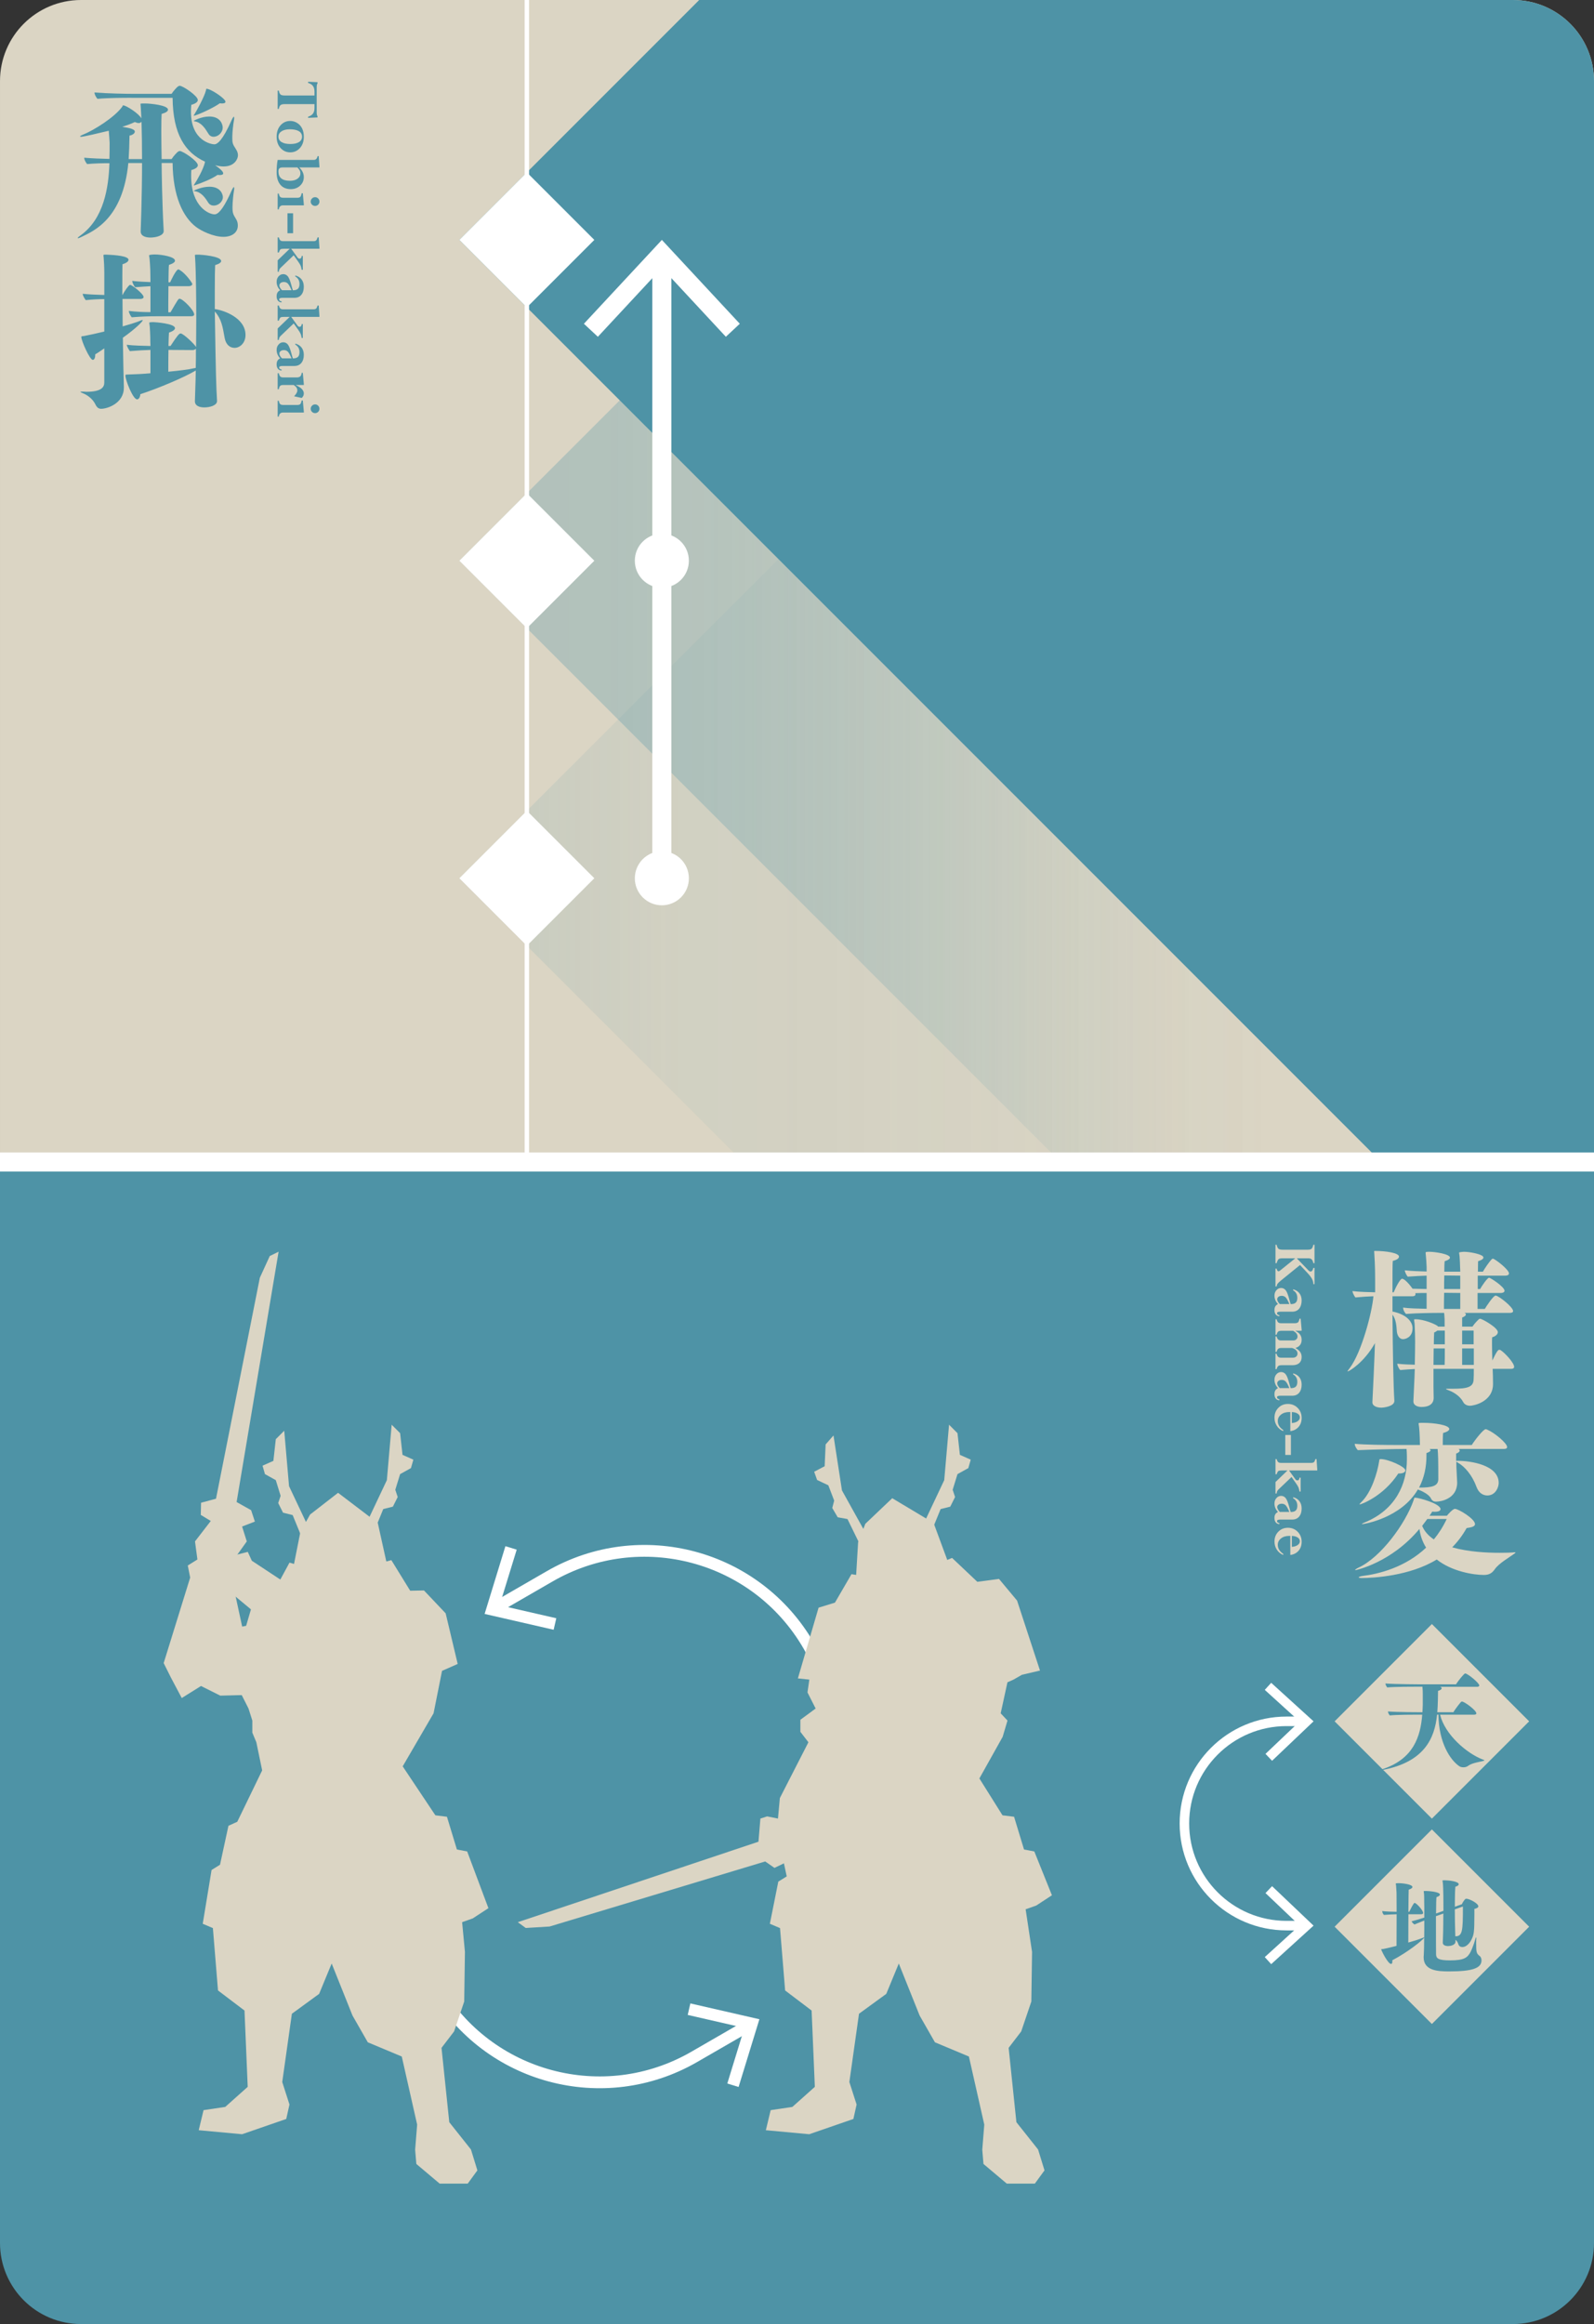 <?xml version="1.0" encoding="UTF-8"?>
<svg id="a" data-name="レイヤー 1" xmlns="http://www.w3.org/2000/svg" width="59mm" height="86mm" xmlns:xlink="http://www.w3.org/1999/xlink" viewBox="0 0 167.244 243.78">
  <rect x="0" y="0" width="167.244" height="243.78" fill="#333333" stroke="none"/>
  <defs>
    <linearGradient id="b" x1="-871.714" y1="-6992.821" x2="-786.675" y2="-6992.821" gradientTransform="translate(919.911 -6928.333) scale(1 -1)" gradientUnits="userSpaceOnUse">
      <stop offset="0" stop-color="#4e93a6" stop-opacity=".5"/>
      <stop offset=".259" stop-color="rgba(78, 147, 166, .481)" stop-opacity=".481"/>
      <stop offset=".466" stop-color="rgba(78, 147, 166, .42)" stop-opacity=".42"/>
      <stop offset=".656" stop-color="rgba(78, 147, 166, .319)" stop-opacity=".319"/>
      <stop offset=".835" stop-color="rgba(78, 147, 166, .176)" stop-opacity=".176"/>
      <stop offset="1" stop-color="#4e93a6" stop-opacity="0"/>
    </linearGradient>
    <linearGradient id="c" data-name="名称未設定グラデーション 10" x1="-871.714" y1="-6989.277" x2="-786.675" y2="-6989.277" gradientTransform="translate(919.911 -6928.333) scale(1 -1)" gradientUnits="userSpaceOnUse">
      <stop offset="0" stop-color="#4e93a6"/>
      <stop offset=".194" stop-color="rgba(78, 147, 166, .981)" stop-opacity=".981"/>
      <stop offset=".35" stop-color="rgba(78, 147, 166, .92)" stop-opacity=".92"/>
      <stop offset=".492" stop-color="rgba(78, 147, 166, .819)" stop-opacity=".819"/>
      <stop offset=".627" stop-color="rgba(78, 147, 166, .675)" stop-opacity=".675"/>
      <stop offset=".756" stop-color="rgba(78, 147, 166, .49)" stop-opacity=".49"/>
      <stop offset=".88" stop-color="rgba(78, 147, 166, .266)" stop-opacity=".266"/>
      <stop offset="1" stop-color="#4e93a6" stop-opacity="0"/>
    </linearGradient>
  </defs>
  <path d="M158.74,0H8.504C3.807,0,0,3.807,0,8.504v113.386h167.244V8.504C167.244,3.807,163.437,0,158.74,0Z" fill="#dbd5c4" stroke-width="0"/>
  <path d="M158.74,243.78H8.504c-4.697,0-8.504-3.807-8.504-8.504v-113.386h167.244v113.386c0,4.697-3.807,8.504-8.504,8.504Z" fill="#4e93a6" stroke-width="0"/>
  <polygon points="133.235 7.087 48.196 92.126 77.96 121.89 133.235 121.89 133.235 7.087" fill="url(#b)" opacity=".3" stroke-width="0"/>
  <polygon points="133.235 0 107.015 0 48.196 58.819 111.267 121.89 133.235 121.89 133.235 0" fill="url(#c)" opacity=".3" stroke-width="0"/>
  <path d="M144.921,121.89h22.323V8.504C167.244,3.807,163.437,0,158.74,0h-85.379l-25.165,25.165,96.725,96.725Z" fill="#4e93a6" stroke-width="0"/>
  <line x1="55.276" y1="0" x2="55.276" y2="121.89" fill="#fff" stroke="#fff" stroke-miterlimit="10" stroke-width=".465"/>
  <rect x="50.27" y="20.159" width="10.012" height="10.012" transform="translate(-1.604 46.456) rotate(-45)" fill="#fff" stroke-width="0"/>
  <rect x="50.27" y="87.12" width="10.012" height="10.012" transform="translate(-48.953 66.068) rotate(-45)" fill="#fff" stroke-width="0"/>
  <rect x="50.27" y="53.813" width="10.012" height="10.012" transform="translate(-25.401 56.313) rotate(-45)" fill="#fff" stroke-width="0"/>
  <g>
    <line x1="69.442" y1="91.8" x2="69.442" y2="27.334" fill="none" stroke="#fff" stroke-miterlimit="10" stroke-width="2"/>
    <polygon points="77.621 33.961 76.157 35.325 69.444 28.101 62.729 35.325 61.264 33.961 69.444 25.165 77.621 33.961" fill="#fff" stroke-width="0"/>
  </g>
  <path d="M17.172,24.25c0,.45-.774.667-1.387.667-.522,0-1.026-.162-1.026-.648v-.019s.145-3.619.145-7.147h-1.44c-.559,5.797-3.565,7.094-4.862,7.724-.216.108-.359.162-.414.162-.018,0-.036-.018-.036-.018,0-.054.108-.145.289-.271,2.466-1.765,2.952-5.023,3.042-7.58-.737,0-1.603.018-2.34.09-.055-.054-.307-.396-.307-.666.792.072,1.782.108,2.646.126.019-.648.019-1.225.019-1.71-.019-.271-.054-.9-.09-1.243-.973.234-2.647.631-2.899.631-.071,0-.107,0-.107-.036s.071-.09.288-.181c1.17-.468,3.349-1.836,4.141-2.952.055-.072.019-.126.09-.126.307,0,1.639.846,1.909,1.368-.036-.847-.09-1.53-.09-1.53q0-.036.27-.036h.216c.541,0,2.396.18,2.396.648,0,.162-.181.306-.667.449-.018.217-.035.883-.035,1.855,0,.792.018,1.782.035,2.881h1.045c.216-.343.576-.703.666-.774.072-.036.126-.072.198-.072.306,0,1.891,1.044,1.891,1.494,0,.198-.234.378-.685.505-.018.216-.018.414-.018.611,0,3.26,1.891,4.033,2.448,4.033.198,0,.721-.054,1.801-2.502.108-.234.198-.36.234-.36.018,0,.036.036.036.108,0,.071,0,.18-.036.342-.055.288-.145,1.152-.145,1.656,0,.648.072.756.378,1.261.126.198.181.432.181.666,0,.756-.631,1.188-1.513,1.188-1.062,0-2.341-.631-2.881-1.045-1.368-1.044-2.413-3.223-2.449-6.697h-1.152c0,.647.055,4.321.217,7.111v.036ZM13.769,10.259c-.72,0-2.305,0-3.547.108-.054-.054-.307-.396-.307-.666,1.387.107,3.331.144,4.231.144h3.854c.216-.342.576-.702.666-.774.072-.035.126-.071.198-.071.306,0,1.891,1.044,1.891,1.494,0,.198-.234.378-.685.504-.018.252-.036.486-.036.721,0,3.133,2.233,3.421,2.449,3.421.324,0,.882-.414,1.818-2.539.108-.233.198-.359.234-.359.018,0,.036.035.036.107s0,.18-.036.342c-.055.288-.162,1.152-.162,1.657,0,.666.018.738.378,1.296.144.216.216.433.216.648,0,.324-.306,1.17-1.513,1.17-.288,0-.594-.054-.882-.126.828.559.847.793.847.847,0,.107-.108.18-.379.18-.071,0-.144-.018-.216-.018-.54.396-1.656.846-2.358,1.08-.055.018-.09.018-.108.018-.018,0-.036,0-.036-.018s.019-.036.055-.072c.306-.45.936-1.566,1.116-2.286,0-.036,0-.072.018-.108-2.106-.954-3.367-2.898-3.403-6.698h-4.339ZM14.903,16.688c0-1.423-.019-2.755-.055-3.926-.054.09-.162.145-.306.145-.108,0-.234-.036-.396-.108-.36.18-.828.342-1.314.504.54.091,1.314.198,1.314.505,0,.197-.288.378-.558.414l-.036,1.368-.055,1.099h1.405ZM21.853,14.004c-.342-.558-.737-1.17-1.44-1.278-.09-.018-.107-.036-.107-.036,0-.018.792-.468,1.656-.468,1.206,0,1.404.882,1.404,1.152,0,.559-.504.973-.954.973-.216,0-.433-.108-.559-.343ZM20.467,12.114c-.055.019-.09.019-.108.019-.018,0-.036,0-.036-.019,0-.018.019-.054.055-.09.197-.306,1.062-1.854,1.224-2.521.036-.144.036-.198.072-.198s.09.019.216.055c.54.18,1.765,1.008,1.765,1.313,0,.108-.107.181-.378.181-.054,0-.126-.019-.216-.019-.54.396-1.873,1.045-2.593,1.278ZM22.429,21.567c-.216,0-.432-.09-.576-.306-.323-.522-.737-1.116-1.422-1.207-.09-.018-.108-.018-.108-.036,0-.018.793-.432,1.656-.432,1.243,0,1.405.9,1.405,1.08,0,.522-.505.9-.955.9Z" fill="#4e93a6" stroke-width="0"/>
  <path d="M12.994,40.666c0,1.656-1.746,2.215-2.377,2.215-.233,0-.432-.091-.611-.469-.271-.558-.811-.954-1.243-1.134-.216-.09-.323-.145-.323-.162,0-.036.071-.036.18-.036h.162c.09,0,.18.018.27.018,1.585,0,1.891-.485,1.891-.972v-3.583c-.342.233-.702.485-.954.63v.09c0,.288-.108.486-.252.486-.324,0-1.206-2.017-1.206-2.395,0-.108.071-.072.288-.108.647-.126,1.386-.288,2.124-.468v-3.403c-.576,0-1.224.036-1.944.108-.108-.126-.324-.486-.324-.666.648.071,1.549.107,2.269.126v-2.305c0-.541-.036-1.297-.071-1.675-.019-.072-.019-.126-.019-.18,0-.072.054-.072.271-.072,1.08.036,2.358.162,2.358.54,0,.144-.162.324-.63.468-.019.378-.019,1.621-.019,3.224h.019c.09-.198.647-1.062.792-1.062.216,0,1.422.954,1.422,1.278,0,.144-.197.198-.306.198h-1.908c0,.899.018,1.891.018,2.881.702-.198,1.278-.379,1.566-.486.288-.126.45-.181.522-.181q.018,0,.018.019c0,.126-.738.882-2.088,1.837.035,2.143.071,4.159.107,5.167v.072ZM22.772,42.07c0,.45-.738.666-1.333.666-.504,0-.99-.162-.99-.648v-.018l.072-2.251.019-.954-.162.09c-1.081.631-3.674,1.747-5.654,2.395-.018.307-.162.541-.342.541-.433,0-1.225-2.017-1.225-2.503,0-.126.108-.09.396-.108.666-.018,1.44-.054,2.232-.126v-2.448c-.612.018-1.297.054-2.16.126-.091-.108-.324-.522-.324-.667.72.091,1.729.108,2.484.126-.018-.396-.018-.72-.018-.882-.019-.486-.019-.72-.055-1.17-.018-.198-.054-.324-.054-.379,0-.018,0-.071.432-.071.145,0,2.27.144,2.27.63,0,.144-.162.306-.631.468-.018.162-.036.721-.054,1.404h.216c.721-1.098.9-1.313,1.062-1.313.288,0,1.53,1.188,1.62,1.44,0-.99.019-2.017.019-3.008,0-1.548-.019-4.896-.126-6.409,0-.108-.019-.162-.019-.216,0-.072.036-.072.433-.072.126,0,2.322.144,2.322.666,0,.144-.162.288-.63.432-.019.253-.036,1.333-.036,2.827v1.782c.973.127,3.223.937,3.223,2.719,0,.847-.594,1.351-1.152,1.351-.468,0-.918-.324-1.044-1.08-.198-1.099-.306-1.927-1.026-2.736.108,6.788.145,7.832.234,9.362v.036ZM16.344,33.175c-.738,0-1.387.018-2.521.107-.071-.071-.306-.432-.306-.666.702.09,1.603.126,2.269.126v-2.719c-.432.019-.882.055-1.603.108-.09-.09-.306-.45-.306-.666.611.071,1.314.107,1.908.126,0-.576-.018-1.062-.018-1.278-.019-.486-.036-.721-.072-1.152-.019-.198-.055-.307-.055-.36,0-.108.576-.108.612-.108.685,0,2.107.234,2.107.648,0,.145-.162.288-.631.45-.036.18-.036.937-.054,1.818h.18c.019-.054.612-1.351.864-1.351.036,0,.108.036.181.091.576.342,1.278,1.332,1.278,1.44,0,.18-.252.233-.378.233h-2.125c-.018,1.099-.018,2.305-.018,2.737h.233c.774-1.333.828-1.423.954-1.423.324,0,1.531,1.207,1.531,1.656,0,.019,0,.181-.324.181h-3.709ZM20.539,38.594c.018-.647.018-1.332.018-2.034-.054.108-.234.162-.342.162l-2.539-.018c-.018.81-.018,1.71-.018,2.286,1.152-.107,2.143-.234,2.592-.342l.289-.055Z" fill="#4e93a6" stroke-width="0"/>
  <path d="M29.252,11.425h-.119v-1.921h.119c.039.201.099.337.178.407.08.07.226.105.438.105h3.128v-.409c0-.248-.054-.443-.161-.588-.106-.145-.276-.252-.509-.322v-.119l.987.041v.126c-.057.089-.085.224-.085.403v2.643c0,.185.028.318.085.403v.126l-.987.041v-.119c.232-.071.402-.179.509-.322.107-.145.161-.341.161-.589v-.408h-3.135c-.2,0-.343.035-.429.105-.085.07-.146.203-.18.396Z" fill="#4e93a6" stroke-width="0"/>
  <path d="M30.455,15.981c-.405,0-.745-.151-1.019-.453s-.41-.699-.41-1.191.137-.89.409-1.194c.272-.304.612-.456,1.02-.456.254,0,.494.07.722.21.228.141.401.333.521.578.119.245.179.532.179.863,0,.494-.137.892-.41,1.192s-.61.451-1.012.451ZM30.454,15.106c.393,0,.696-.066.912-.2.216-.133.323-.323.323-.568,0-.253-.11-.446-.332-.578s-.538-.198-.951-.198c-.363,0-.652.07-.868.21-.216.141-.323.329-.323.565,0,.242.109.431.327.566s.521.203.912.203Z" fill="#4e93a6" stroke-width="0"/>
  <path d="M33.515,17.444v.12h-2.122c.323.308.484.646.484,1.015,0,.357-.131.657-.393.899-.262.241-.587.361-.975.361-.469,0-.834-.152-1.094-.459s-.39-.746-.39-1.318c0-.503.036-.933.106-1.288h3.794c.214,0,.345-.133.394-.399h.119l.075,1.069ZM31.204,17.564h-1.548c-.159,0-.273.032-.341.097-.067.065-.101.173-.101.323,0,.654.404.98,1.212.98.324,0,.587-.072.789-.217s.303-.334.303-.568c0-.107-.022-.204-.066-.291-.045-.087-.127-.194-.248-.324Z" fill="#4e93a6" stroke-width="0"/>
  <path d="M31.877,21.42v.119h-2.177c-.265,0-.414.143-.448.427h-.119v-1.66h.119c.034.178.085.295.15.354.066.058.184.087.353.087h1.408c.162,0,.274-.03.339-.092.063-.062.113-.189.15-.383h.119l.105,1.148ZM33.061,20.684c.125,0,.232.045.32.135.09.09.134.199.134.327,0,.125-.044.232-.132.321s-.195.133-.322.133c-.128,0-.237-.044-.327-.133s-.135-.196-.135-.321c0-.128.046-.237.137-.327s.199-.135.325-.135Z" fill="#4e93a6" stroke-width="0"/>
  <path d="M30.75,22.373v2.092h-.589v-2.092h.589Z" fill="#4e93a6" stroke-width="0"/>
  <path d="M29.133,24.898h.119c.041.15.094.255.157.313.064.058.163.087.298.087h3.199c.118,0,.207-.028.265-.084.059-.056.108-.161.149-.315h.119l.075,1.073v.119h-2.96l.677.937c.053.07.12.105.202.106.065,0,.119-.026.158-.077.04-.052.061-.122.061-.21h.119v1.455h-.12c-.024-.175-.06-.316-.105-.425s-.126-.244-.242-.408l-.487-.691-1.304,1.245c-.096.086-.16.161-.193.225-.033.064-.056.152-.067.264h-.119v-1.206l1.261-1.214h-.602c-.182,0-.303.021-.363.064-.061.044-.119.154-.177.332h-.119v-1.59Z" fill="#4e93a6" stroke-width="0"/>
  <path d="M29.026,29.546c0-.219.068-.405.204-.559.136-.154.299-.23.49-.23s.351.076.477.229c.127.152.254.472.381.957.062.234.112.403.15.506.244,0,.421-.053.53-.157s.164-.271.164-.499c0-.357-.147-.622-.44-.793v-.103c.284.07.505.209.661.415s.233.462.233.768c0,.354-.086.635-.26.846-.173.211-.415.316-.728.316h-1.244c-.234,0-.353.054-.353.161,0,.111.082.181.246.208v.112c-.164-.014-.29-.076-.379-.188s-.134-.264-.134-.455c0-.161.029-.292.088-.391.058-.1.153-.182.285-.248l-.059-.062c-.209-.237-.314-.515-.314-.834ZM29.587,30.442h1.002c-.148-.349-.275-.579-.383-.692-.107-.112-.245-.169-.414-.169-.144,0-.259.033-.347.101s-.132.155-.132.265c0,.148.092.313.273.496Z" fill="#4e93a6" stroke-width="0"/>
  <path d="M29.133,32.045h.119c.041.15.094.255.157.313.064.058.163.087.298.087h3.199c.118,0,.207-.028.265-.084.059-.056.108-.161.149-.315h.119l.075,1.073v.119h-2.96l.677.937c.053.07.12.105.202.106.065,0,.119-.026.158-.077.04-.052.061-.122.061-.21h.119v1.455h-.12c-.024-.175-.06-.316-.105-.425s-.126-.244-.242-.408l-.487-.691-1.304,1.245c-.096.086-.16.161-.193.225-.033.064-.056.152-.067.264h-.119v-1.206l1.261-1.214h-.602c-.182,0-.303.021-.363.064-.061.044-.119.154-.177.332h-.119v-1.59Z" fill="#4e93a6" stroke-width="0"/>
  <path d="M29.026,36.693c0-.219.068-.405.204-.559.136-.154.299-.23.49-.23s.351.076.477.229c.127.152.254.472.381.957.062.234.112.403.15.506.244,0,.421-.053.53-.157s.164-.271.164-.499c0-.357-.147-.622-.44-.793v-.103c.284.07.505.209.661.415s.233.462.233.768c0,.354-.086.635-.26.846-.173.211-.415.316-.728.316h-1.244c-.234,0-.353.054-.353.161,0,.111.082.181.246.208v.112c-.164-.014-.29-.076-.379-.188s-.134-.264-.134-.455c0-.161.029-.292.088-.391.058-.1.153-.182.285-.248l-.059-.062c-.209-.237-.314-.515-.314-.834ZM29.587,37.588h1.002c-.148-.349-.275-.579-.383-.692-.107-.112-.245-.169-.414-.169-.144,0-.259.033-.347.101s-.132.155-.132.265c0,.148.092.313.273.496Z" fill="#4e93a6" stroke-width="0"/>
  <path d="M31.877,40.384h-.841v.014c.562.251.841.542.841.875,0,.183-.074.338-.224.469l-.798-.175c.228-.239.342-.438.342-.595,0-.116-.027-.218-.082-.304-.055-.087-.152-.182-.294-.284h-1.08c-.169,0-.284.029-.346.089s-.109.179-.144.358h-.119v-1.682h.119c.041.174.095.29.161.351s.176.091.328.091h1.395c.166,0,.29-.038.372-.114s.131-.199.145-.367h.119l.105,1.155v.119Z" fill="#4e93a6" stroke-width="0"/>
  <path d="M31.877,43.154v.119h-2.177c-.265,0-.414.143-.448.427h-.119v-1.66h.119c.034.178.085.295.15.354.066.058.184.087.353.087h1.408c.162,0,.274-.03.339-.092.063-.062.113-.189.15-.383h.119l.105,1.148ZM33.061,42.419c.125,0,.232.045.32.135.09.09.134.199.134.327,0,.125-.044.232-.132.321s-.195.133-.322.133c-.128,0-.237-.044-.327-.133s-.135-.196-.135-.321c0-.128.046-.237.137-.327s.199-.135.325-.135Z" fill="#4e93a6" stroke-width="0"/>
  <path d="M156.614,143.585v.071c.019.288.036,1.063.036,1.513,0,1.891-2.053,2.287-2.412,2.287-.324,0-.595-.145-.721-.396-.27-.522-.864-.972-1.477-1.206-.198-.072-.324-.126-.324-.162,0-.019.055-.019.162-.019h.505c1.638,0,2.232-.18,2.232-1.044.018-.18.018-.559.018-1.044h-4.231s0,1.908,0,1.908c.019.721.019.954.019,1.099v.054c0,.162-.019.937-1.278.937-.396,0-.847-.162-.847-.576v-.055c.126-2.502.126-2.881.145-3.349-.433.019-.919.054-1.53.108-.108-.108-.307-.45-.307-.666.576.071,1.278.09,1.837.107.018-.9.036-1.765.036-2.412s-.019-1.009-.055-1.873c-.018-.216-.054-.342-.054-.414,0-.054.036-.072.108-.072.936,0,2.07.504,2.322.685.036.036.072.054.09.09h.685c0-.504,0-.882-.019-.99,0-.144-.018-.306-.035-.45h-.486c-.648,0-2.395.018-3.512.108-.107-.091-.306-.396-.306-.667.612.091,1.603.108,2.467.127v-1.657c-.324,0-.738,0-1.188.019.019.036.019.072.019.107,0,.181-.181.217-.307.217h-2.106s0,1.603,0,1.603c1.44.288,2.106,1.044,2.106,1.746,0,.954-.738,1.152-.99,1.152-.45,0-.648-.486-.666-.9-.036-.486-.072-1.17-.45-1.675.036,4.016.09,7.347.198,9.039v.018c0,.576-1.135.703-1.369.703-.449,0-.936-.162-.936-.559v-.018c.216-4.357.27-6.194.27-6.194-1.134,2.034-2.719,2.971-2.862,2.971q-.019,0-.019-.018c0-.019.09-.145.252-.36,1.225-1.639,2.323-5.798,2.467-7.508-.521.018-1.134.054-1.891.126-.107-.126-.306-.486-.306-.667.72.091,1.692.108,2.377.127,0-2.396,0-2.611-.091-4.124,0-.09-.018-.126-.018-.162s.018-.054.09-.054c1.188,0,2.521.216,2.521.595,0,.161-.181.342-.648.45-.036.252-.036,1.548-.036,3.295h.126c.27-.648.702-1.423.882-1.423.217,0,.667.433,1.099,1.044l1.477.036v-1.404c-.594.019-1.297.054-1.98.108-.072-.055-.307-.45-.307-.666.631.071,1.549.107,2.287.126v-.45c-.018-.486-.036-.721-.072-1.152-.018-.198-.036-.307-.036-.379s.108-.09.414-.09c.559,0,2.143.234,2.143.612,0,.108-.144.252-.558.378-.019.126-.036.541-.036,1.099h1.675c0-.216-.019-.378-.019-.468-.018-.486-.018-.721-.054-1.152-.018-.217-.054-.324-.054-.379s.45-.09.485-.09c.631,0,1.549.198,1.873.379.126.054.198.144.198.233,0,.108-.145.252-.559.378,0,.126-.018.541-.018,1.099h.521c.198-.36.667-1.044.919-1.296.036-.036.072-.072.126-.072.198,0,1.692,1.134,1.692,1.548,0,.198-.252.234-.396.234h-2.881s0,1.404,0,1.404h.252c.127-.252.757-1.188.937-1.188.145,0,1.621.955,1.621,1.369,0,.18-.234.233-.379.233h-2.448s0,1.675,0,1.675h.756c.145-.252.9-1.404,1.135-1.404.306,0,1.836,1.206,1.836,1.62,0,.181-.233.198-.359.198h-4.735c.107.054.144.108.144.162,0,.108-.144.234-.396.324v.954s1.081,0,1.081,0c.233-.36.576-.685.647-.756.072-.036.091-.072.145-.072.234,0,1.873.937,1.873,1.404,0,.216-.217.433-.595.54-.018.181-.018.414-.018.648,0,.54.018,1.206.036,1.782.504-1.062.63-1.116.72-1.116.072,0,.144.019.198.072.45.306,1.368,1.314,1.368,1.71,0,.217-.234.217-.342.217h-1.909ZM154.634,141.443h-1.225s0,1.729,0,1.729h1.225s0-1.729,0-1.729ZM154.616,139.57h-1.207s0,1.44,0,1.44h1.207s0-1.44,0-1.44ZM153.212,135.626l-1.692-.018c-.019.72-.019,1.351-.019,1.692h1.711s0-1.675,0-1.675ZM153.212,133.808l-1.675-.018c-.018.45-.018.936-.018,1.422h1.692s0-1.404,0-1.404ZM151.573,143.171c.018-.343.018-.99.018-1.729h-1.17c0,.54-.019,1.152-.019,1.729h1.171ZM151.591,139.57h-.792c-.072.072-.18.145-.324.198-.018.306-.036.756-.036,1.242h1.152s0-1.44,0-1.44Z" fill="#dbd5c4" stroke-width="0"/>
  <path d="M151.808,158.992c.09-.108.611-.721.846-.721.36,0,2.106,1.045,2.106,1.603,0,.252-.378.342-.882.414-.433.774-.937,1.44-1.513,2.017,1.692.486,3.673.576,4.97.576.72,0,1.242-.018,1.387-.036.09-.018.162-.018.216-.018s.072,0,.072.018-.072.108-.253.217c-.414.306-1.53.954-1.926,1.548-.234.324-.505.595-1.135.595-1.08,0-3.367-.36-4.951-1.621-2.809,1.729-6.662,1.944-7.887,1.944-.198,0-.306-.035-.306-.071s.144-.108.396-.145c1.765-.216,4.502-.918,6.681-2.971-.343-.54-.595-1.188-.702-1.963-2.953,3.548-6.662,4.321-6.698,4.321s-.054,0-.054-.018.107-.126.342-.234c2.358-1.08,4.934-4.609,5.798-7.076.09-.233.018-.27.18-.27.342,0,2.646.612,2.646,1.206,0,.145-.18.271-.594.271-.072,0-.162,0-.271-.019l-.288.433h1.819ZM153.031,151.989c.072.035.126.107.126.18s-.107.216-.378.306v.774c.036-.018.09-.018.145-.018,1.368,0,4.321.432,4.321,2.322,0,.469-.343,1.314-1.188,1.314-.45,0-.9-.252-1.135-.882-.45-1.243-1.242-2.161-1.962-2.558-.072-.054-.127-.071-.162-.107,0,.396.018.846.035,1.08.055,1.063.055,1.08.055,1.116,0,1.711-1.729,1.999-2.197,1.999-.27,0-.432-.09-.558-.342-.198-.415-.9-.757-1.368-.937-1.747,3.007-5.672,3.637-5.834,3.637-.019,0-.036,0-.036-.018,0-.019.108-.091.342-.181,3.205-1.332,4.376-4.015,4.376-6.571v-.343c0-.27-.019-.576-.036-.773h-.271c-.774,0-3.547.071-4.844.126-.107-.108-.323-.415-.323-.667,1.026.108,3.259.126,4.537.126h2.305c0-.071-.019-1.313-.09-1.89-.019-.198-.055-.307-.055-.36,0-.072.072-.072.559-.072,1.026,0,2.665.216,2.665.648,0,.126-.162.288-.648.414-.036.324-.036,1.008-.036,1.26h3.043c.378-.594,1.225-1.656,1.458-1.656.055,0,.127.019.217.072.684.288,2.034,1.387,2.034,1.801,0,.18-.216.198-.36.198h-4.735ZM149.755,159.334l-.54.721c.233.576.666,1.044,1.224,1.422.505-.612.973-1.332,1.351-2.143h-2.034ZM149.971,151.989c.072.035.126.09.126.144,0,.072-.108.18-.432.288v.271c0,1.152-.217,2.286-.774,3.349,1.351,0,2.017-.145,2.017-.9,0-2.125-.019-2.574-.072-3.15h-.864ZM146.712,154.563c-1.585,2.413-3.907,3.241-4.033,3.241-.019,0-.036-.019-.036-.019,0-.035.072-.107.216-.252,1.026-1.008,1.656-3.007,1.854-4.321.019-.126,0-.162.162-.162.757,0,2.575.793,2.575,1.188,0,.181-.234.324-.648.324h-.09Z" fill="#dbd5c4" stroke-width="0"/>
  <g>
    <path d="M137.118,133.457l-.72-.762-2.018,1.639c-.168.137-.28.244-.335.321-.056.077-.089.172-.101.285h-.119v-1.869h.119c.044.189.108.283.195.283.048,0,.105-.028.174-.085l1.59-1.281h-1.337c-.198,0-.334.027-.408.084-.074.056-.146.199-.214.429h-.119v-1.936h.119c.051.217.114.357.191.423.078.064.212.097.403.098h2.687c.188,0,.317-.034.391-.102.072-.067.134-.206.184-.418h.12v1.935h-.12c-.045-.2-.107-.335-.186-.406-.079-.071-.191-.106-.337-.106h-1.214s1.214,1.261,1.214,1.261c.08.084.158.127.235.127.133,0,.229-.127.287-.38h.12v1.702h-.12c0-.191-.05-.38-.151-.565-.102-.187-.278-.411-.531-.676Z" fill="#dbd5c4" stroke-width="0"/>
    <path d="M133.72,135.892c0-.219.068-.405.204-.559.136-.154.299-.23.49-.23s.351.076.477.229c.127.152.254.472.381.957.062.234.112.403.15.506.244,0,.421-.053.53-.157s.164-.271.164-.499c0-.357-.147-.622-.44-.793v-.103c.284.07.505.209.661.415s.233.462.233.768-.086.635-.26.846c-.173.211-.415.316-.728.316h-1.244c-.234,0-.353.054-.353.161,0,.111.082.181.246.208v.112c-.164-.014-.29-.076-.379-.188s-.134-.264-.134-.455c0-.161.029-.292.088-.391.058-.1.153-.182.285-.248l-.059-.062c-.209-.237-.314-.515-.314-.834ZM134.28,136.787h1.002c-.148-.349-.275-.579-.383-.692-.107-.112-.245-.169-.414-.169-.144,0-.259.033-.347.101s-.132.155-.132.265c0,.148.092.313.273.496Z" fill="#dbd5c4" stroke-width="0"/>
    <path d="M136.57,139.59h-.652s0,.014,0,.014c.436.205.652.515.652.93,0,.442-.217.729-.652.861.232.135.399.275.501.423s.151.325.151.532c0,.272-.084.482-.253.631-.168.147-.406.222-.714.222h-1.142c-.162,0-.278.029-.349.088-.07.058-.127.167-.168.326h-.119v-1.623h.119c.034.15.086.258.154.322.068.065.166.098.294.098h1.268c.142,0,.256-.04.344-.12s.132-.183.132-.309c0-.27-.189-.467-.567-.59h-1.148c-.144,0-.249.029-.316.089s-.12.168-.159.324h-.119v-1.623h.119c.037.15.089.258.157.323.068.064.163.097.284.097h1.322c.123,0,.226-.039.307-.119s.121-.176.121-.287c0-.234-.154-.438-.462-.608h-1.213c-.171,0-.29.028-.357.086s-.12.167-.159.327h-.119v-1.619h.119c.037.152.089.26.157.32.068.063.173.093.312.093h1.415c.171,0,.29-.031.358-.094s.121-.189.158-.381h.119l.105,1.148v.119Z" fill="#dbd5c4" stroke-width="0"/>
    <path d="M133.72,144.71c0-.219.068-.405.204-.559.136-.154.299-.23.49-.23s.351.076.477.229c.127.152.254.472.381.957.062.234.112.403.15.506.244,0,.421-.053.53-.157s.164-.271.164-.499c0-.357-.147-.622-.44-.793v-.103c.284.07.505.209.661.415s.233.462.233.768c0,.354-.086.635-.26.846-.173.211-.415.316-.728.316h-1.244c-.234,0-.353.054-.353.161s.082.181.246.208v.112c-.164-.014-.29-.076-.379-.188s-.134-.264-.134-.455c0-.161.029-.292.088-.391.058-.1.153-.182.285-.248l-.059-.062c-.209-.237-.314-.515-.314-.834ZM134.28,145.606h1.002c-.148-.349-.275-.579-.383-.692-.107-.112-.245-.169-.414-.169-.144,0-.259.033-.347.101s-.132.155-.132.265c0,.148.092.313.273.496Z" fill="#dbd5c4" stroke-width="0"/>
    <path d="M134.64,150.001v.119c-.285-.118-.51-.304-.674-.557s-.246-.538-.246-.854c0-.412.135-.756.402-1.03s.603-.412,1.007-.412c.41,0,.753.141,1.028.422s.413.631.413,1.048c0,.376-.107.688-.322.938-.216.249-.505.398-.867.445v-1.999c-.036-.002-.072-.003-.109-.003-.357,0-.647.089-.871.27-.224.179-.335.402-.335.668,0,.38.191.695.574.945ZM135.542,148.118v1.151c.248-.016.45-.079.606-.188s.234-.245.234-.404-.076-.291-.229-.392c-.153-.1-.357-.156-.612-.167Z" fill="#dbd5c4" stroke-width="0"/>
    <path d="M135.443,150.524v2.092h-.589v-2.092h.589Z" fill="#dbd5c4" stroke-width="0"/>
    <path d="M133.826,153.049h.119c.041.15.094.255.157.313.064.058.163.087.298.087h3.199c.118,0,.207-.028.265-.084.059-.056.108-.161.149-.315h.119l.075,1.073v.119h-2.96s.677.937.677.937c.053.07.12.105.202.106.065,0,.119-.026.158-.077.04-.052.061-.122.061-.21h.119v1.455h-.12c-.024-.175-.06-.316-.105-.425s-.126-.244-.242-.408l-.487-.691-1.304,1.245c-.096.086-.16.161-.193.225-.033.064-.056.152-.067.264h-.119v-1.206s1.261-1.214,1.261-1.214h-.602c-.182,0-.303.021-.363.064-.061.044-.119.154-.177.332h-.119v-1.59Z" fill="#dbd5c4" stroke-width="0"/>
    <path d="M133.72,157.699c0-.219.068-.405.204-.559.136-.154.299-.23.49-.23s.351.076.477.229c.127.152.254.472.381.957.062.234.112.403.15.506.244,0,.421-.053.53-.157s.164-.271.164-.499c0-.357-.147-.622-.44-.793v-.103c.284.07.505.209.661.415s.233.462.233.768c0,.354-.086.635-.26.846-.173.211-.415.316-.728.316h-1.244c-.234,0-.353.054-.353.161,0,.111.082.181.246.208v.112c-.164-.014-.29-.076-.379-.188s-.134-.264-.134-.455.029-.292.088-.391c.058-.1.153-.182.285-.248l-.059-.062c-.209-.237-.314-.515-.314-.834ZM134.28,158.594h1.002c-.148-.349-.275-.579-.383-.692-.107-.112-.245-.169-.414-.169-.144,0-.259.033-.347.101s-.132.155-.132.265.092.313.273.496Z" fill="#dbd5c4" stroke-width="0"/>
    <path d="M134.64,162.99v.119c-.285-.118-.51-.304-.674-.557s-.246-.538-.246-.854c0-.412.135-.756.402-1.03s.603-.412,1.007-.412c.41,0,.753.141,1.028.422s.413.631.413,1.048c0,.376-.107.688-.322.938-.216.249-.505.398-.867.445v-1.999c-.036-.002-.072-.003-.109-.003-.357,0-.647.089-.871.27-.224.179-.335.402-.335.668,0,.38.191.695.574.945ZM135.542,161.107v1.151c.248-.016.45-.079.606-.188s.234-.245.234-.404-.076-.291-.229-.392c-.153-.1-.357-.156-.612-.167Z" fill="#dbd5c4" stroke-width="0"/>
  </g>
  <rect x="143.019" y="173.343" width="14.432" height="14.432" transform="translate(-83.672 159.116) rotate(-45)" fill="#dbd5c4" stroke-width="0"/>
  <path d="M151.094,179.86c.516,2.105,2.8,4.066,4.48,4.704.111.034.168.067.168.09s-.057.045-.18.078c-.235.067-1.12.19-1.501.481-.156.124-.347.168-.515.168-.157,0-.303-.033-.415-.101-.952-.627-2.184-2.475-2.206-5.421h-.146c-.246,2.521-1.366,4.951-5.667,5.791-.045.011-.09.011-.123.011-.034,0-.067,0-.067-.022,0-.011.045-.033.146-.067,3.259-1.075,3.976-3.438,4.155-5.712h-.493c-.448,0-2.105,0-2.912.079-.056-.057-.19-.258-.19-.415,1.008.079,3.326.079,3.326.079h.292s.033-.773.033-.773v-1.098c0-.246,0-.459-.033-.75v-.056s-.415,0-.415,0c-.447,0-2.464,0-3.281.078-.056-.057-.19-.28-.19-.415,1.02.079,3.729.09,3.729.09h3.674c.246-.392.851-1.143.963-1.143.258,0,1.479.997,1.479,1.255,0,.123-.135.146-.213.146h-3.887c.112.045.157.101.157.157,0,.111-.201.234-.381.269,0,.347-.022,1.646-.078,2.24h1.691c.213-.381.761-1.054.817-1.098.022-.012.056-.022.078-.022.258,0,1.512.918,1.512,1.243,0,.111-.146.134-.224.134h-3.584Z" fill="#4e93a6" stroke-width="0"/>
  <rect x="143.019" y="194.886" width="14.432" height="14.432" transform="translate(-98.905 165.426) rotate(-45)" fill="#dbd5c4" stroke-width="0"/>
  <path d="M154.88,203.767c0,1.03.034,1.143.358,1.4.146.101.202.291.202.471,0,.817-.963,1.153-3.383,1.153-1.131,0-2.687-.045-2.687-1.479,0-.056,0-.112.011-.18.022-.269.045-1.019.045-1.881-.168.279-1.702,1.512-3.349,2.374.011.045.011.09.011.135,0,.146-.044.246-.134.246-.336,0-1.03-1.423-1.03-1.512s.067-.022.224-.057c.426-.089.907-.201,1.378-.324,0-.672.011-2.072.011-3.315-.392.012-.828.022-1.333.067-.078-.067-.179-.246-.179-.403.414.056,1.042.067,1.512.078-.011-.996-.011-1.837-.011-2.005-.012-.291-.022-.437-.045-.717-.012-.123-.034-.19-.034-.224s.022-.056.314-.056c.425,0,1.434.123,1.434.403,0,.078-.102.179-.393.279-.011.123-.022,1.154-.033,2.318h.09c.123-.224.336-.705.504-.896.011-.022.033-.034.056-.034.19,0,.896.773.896,1.053,0,.112-.123.135-.189.135h-1.355c0,1.153-.012,2.374-.012,2.968.561-.156,1.02-.302,1.255-.392l.414-.157c.012-.571.012-1.187.012-1.758-.46.179-.862.336-1.03.414-.079-.045-.27-.224-.303-.336.324-.078.829-.224,1.333-.392,0-.874,0-1.568-.012-1.658v-.179c0-.213,0-.561-.033-.762-.012-.078-.022-.135-.022-.157s.022-.033.179-.033h.057c.179,0,1.467.067,1.467.381,0,.09-.101.179-.358.269-.022.101-.045.817-.045,1.714l.504-.18.27-.101c0-.694,0-2.419-.067-2.957-.012-.111-.034-.179-.034-.213,0-.022.012-.033.19-.033h.057c.336,0,1.456.101,1.456.414,0,.09-.09.19-.348.258-.033.313-.056.93-.056,1.646v.459s.739-.269.739-.269c.066-.168.213-.392.324-.504.022-.034.045-.067.168-.067.303.012,1.232.481,1.232.795,0,.146-.213.225-.415.27v.593c0,1.859-.044,2.106-.313,2.644-.056.112-.403.762-.951.762-.157,0-.348-.067-.415-.291-.067-.225-.179-.37-.302-.471v.202c-.012.369-.549.459-.773.459-.291,0-.56-.102-.56-.348v-.022c.022-.392.056-1.534.056-3.046l-.135.056-.638.224c0,1.624,0,3.686.011,4.021.022.414.235.616,1.479.616,1.456,0,1.814-.28,2.128-.863.157-.291.403-.963.481-1.266.057-.201.09-.291.112-.291.011,0,.022.045.022.123,0,.045-.012.102-.012.168v.258ZM152.696,203.107c.75,0,.795-.549.795-3.125l-.851.302c0,.885.022,1.814.045,2.531l.011.292Z" fill="#4e93a6" stroke-width="0"/>
  <g>
    <path d="M136.734,180.559h-1.75c-5.918,0-10.715,4.797-10.715,10.715s4.797,10.715,10.715,10.715h1.75" fill="none" stroke="#fff" stroke-miterlimit="10"/>
    <polygon points="133.375 176.519 132.701 177.259 136.351 180.574 132.777 183.972 133.467 184.697 137.819 180.558 133.375 176.519" fill="#fff" stroke-width="0"/>
    <polygon points="133.375 206.029 132.701 205.289 136.351 201.973 132.777 198.575 133.467 197.85 137.819 201.99 133.375 206.029" fill="#fff" stroke-width="0"/>
  </g>
  <circle cx="69.442" cy="92.126" r="2.835" fill="#fff" stroke-width="0"/>
  <circle cx="69.442" cy="58.819" r="2.835" fill="#fff" stroke-width="0"/>
  <line x1="167.244" y1="121.89" y2="121.89" fill="none" stroke="#fff" stroke-miterlimit="10" stroke-width="2"/>
  <rect y="0" width="167.244" height="243.78" rx="8.504" ry="8.504" fill="none" stroke-width="0"/>
  <g>
    <g>
      <path d="M78.514,212.48l-.547.316-1.709.987-1.709.987-1.709.987c-2.378,1.373-4.922,2.199-7.486,2.517-2.564.318-5.148.128-7.606-.53s-4.791-1.786-6.853-3.344c-2.061-1.558-3.852-3.545-5.225-5.923-1.373-2.378-2.199-4.922-2.517-7.486" fill="none" stroke="#fff" stroke-miterlimit="10" stroke-width="1.238"/>
      <polygon points="72.433 210.148 72.155 211.355 78.102 212.717 76.309 218.55 77.493 218.913 79.676 211.808 72.433 210.148" fill="#fff" stroke-width="0"/>
    </g>
    <g>
      <path d="M52.007,168.62l.547-.316,1.709-.987,1.709-.987,1.709-.987c2.378-1.373,4.922-2.199,7.486-2.517,2.564-.318,5.148-.128,7.606.53s4.791,1.786,6.853,3.344c2.061,1.558,3.852,3.545,5.225,5.923s2.199,4.922,2.517,7.486" fill="none" stroke="#fff" stroke-miterlimit="10" stroke-width="1.238"/>
      <polygon points="58.089 170.953 58.367 169.746 52.419 168.383 54.213 162.55 53.028 162.187 50.846 169.292 58.089 170.953" fill="#fff" stroke-width="0"/>
    </g>
    <polygon points="25.203 160.2 26.741 159.606 26.347 158.41 24.825 157.556 29.231 131.298 28.304 131.75 27.262 134.03 22.663 157.208 21.095 157.629 21.066 158.907 23.736 160.523 25.203 160.2" fill="#dbd5c4" stroke-width="0"/>
    <polygon points="24.894 191.095 27.506 185.703 26.895 182.754 26.474 181.743 26.474 180.479 26.074 179.215 25.219 177.526 25.412 176.182 24.212 176.056 26.381 168.637 28.1 168.107 30.375 163.909 30.849 164.051 31.518 160.685 32.532 158.868 35.471 156.587 39.639 159.757 40.532 163.791 41.062 163.651 43.038 166.859 44.484 166.83 46.759 169.231 48.022 174.539 46.379 175.264 45.49 179.717 42.251 185.281 45.68 190.417 46.894 190.568 47.938 194.002 49.017 194.208 51.245 200.157 49.602 201.231 48.486 201.627 48.781 204.744 48.705 209.951 47.643 213.086 46.325 214.809 47.138 222.607 49.413 225.471 50.087 227.662 49.076 229.048 46.127 229.048 43.683 226.988 43.557 225.496 43.767 222.859 42.154 215.719 38.59 214.227 36.985 211.422 34.799 205.962 33.484 209.147 30.624 211.232 29.613 218.394 30.371 220.753 30.034 222.269 25.4 223.87 20.85 223.449 21.356 221.343 23.63 221.006 25.99 218.899 25.653 210.895 22.872 208.789 22.337 202.246 21.271 201.795 22.198 196.15 23.083 195.603 23.968 191.516 24.894 191.095" fill="#dbd5c4" stroke-width="0"/>
    <polygon points="22.607 158.905 20.459 161.686 20.712 163.581 19.701 164.213 19.953 165.477 17.173 174.45 17.931 175.967 19.069 178.115 21.091 176.852 23.113 177.863 29.79 177.699 31.075 169.521 25.408 170.621 24.377 165.856 25.009 164.972 24.63 163.455 25.893 161.686 25.135 159.284 22.607 158.905" fill="#dbd5c4" stroke-width="0"/>
    <polygon points="26.42 163.712 30.38 166.324 32.781 165.566 31.643 171.379 29.116 171.127 20.69 164.133 25.998 162.785 26.42 163.712" fill="#dbd5c4" stroke-width="0"/>
    <polygon points="38.441 159.809 40.59 155.26 41.095 149.446 41.98 150.331 42.233 152.606 43.37 153.111 43.117 153.996 41.98 154.628 41.474 156.271 41.727 157.029 41.222 158.04 40.211 158.293 39.073 161.073 38.441 159.809" fill="#dbd5c4" stroke-width="0"/>
    <polygon points="32.476 160.441 30.327 155.892 29.822 150.078 28.937 150.963 28.684 153.238 27.547 153.743 27.8 154.628 28.937 155.26 29.443 156.903 29.19 157.661 29.695 158.672 30.706 158.925 31.844 161.705 32.476 160.441" fill="#dbd5c4" stroke-width="0"/>
    <polygon points="90.793 159.836 93.614 157.155 97.954 159.752 99.387 163.628 99.892 163.417 102.542 165.924 104.817 165.621 106.713 167.895 109.118 175.234 107.223 175.676 106.338 176.182 105.702 176.464 104.993 179.717 105.706 180.479 105.2 182.185 102.758 186.55 105.184 190.417 106.397 190.568 107.442 194.002 108.521 194.208 110.37 198.804 108.727 199.879 107.611 200.275 108.284 204.744 108.209 209.951 107.147 213.086 105.828 214.809 106.641 222.607 108.916 225.471 109.59 227.662 108.579 229.048 105.63 229.048 103.187 226.988 103.061 225.496 103.271 222.859 101.658 215.719 98.094 214.227 96.489 211.422 94.302 205.962 92.988 209.147 90.127 211.232 89.116 218.394 89.875 220.753 89.538 222.269 84.904 223.87 80.354 223.449 80.859 221.343 83.134 221.006 85.493 218.899 85.156 210.895 82.376 208.789 81.841 202.246 80.775 201.795 81.66 197.372 82.544 196.824 82.25 195.455 81.258 195.932 80.286 195.257 57.664 202.082 55.161 202.234 54.327 201.627 79.579 193.185 79.781 190.758 80.488 190.53 81.626 190.758 81.824 188.605 84.819 182.754 83.977 181.659 83.977 180.395 85.578 179.215 84.722 177.526 84.916 176.182 83.715 176.056 85.885 168.637 87.604 168.107 89.339 165.123 89.828 165.2 90.034 161.774 90.793 159.836" fill="#dbd5c4" stroke-width="0"/>
    <polygon points="96.922 159.809 99.07 155.26 99.576 149.446 100.46 150.331 100.713 152.606 101.85 153.111 101.598 153.996 100.46 154.628 99.955 156.271 100.207 157.029 99.702 158.04 98.691 158.293 97.553 161.073 96.922 159.809" fill="#dbd5c4" stroke-width="0"/>
    <polygon points="90.784 160.736 88.339 156.338 87.45 150.571 86.626 151.512 86.524 153.799 85.423 154.379 85.733 155.245 86.91 155.8 87.523 157.406 87.321 158.179 87.893 159.155 88.918 159.34 90.237 162.039 90.784 160.736" fill="#dbd5c4" stroke-width="0"/>
  </g>
</svg>
